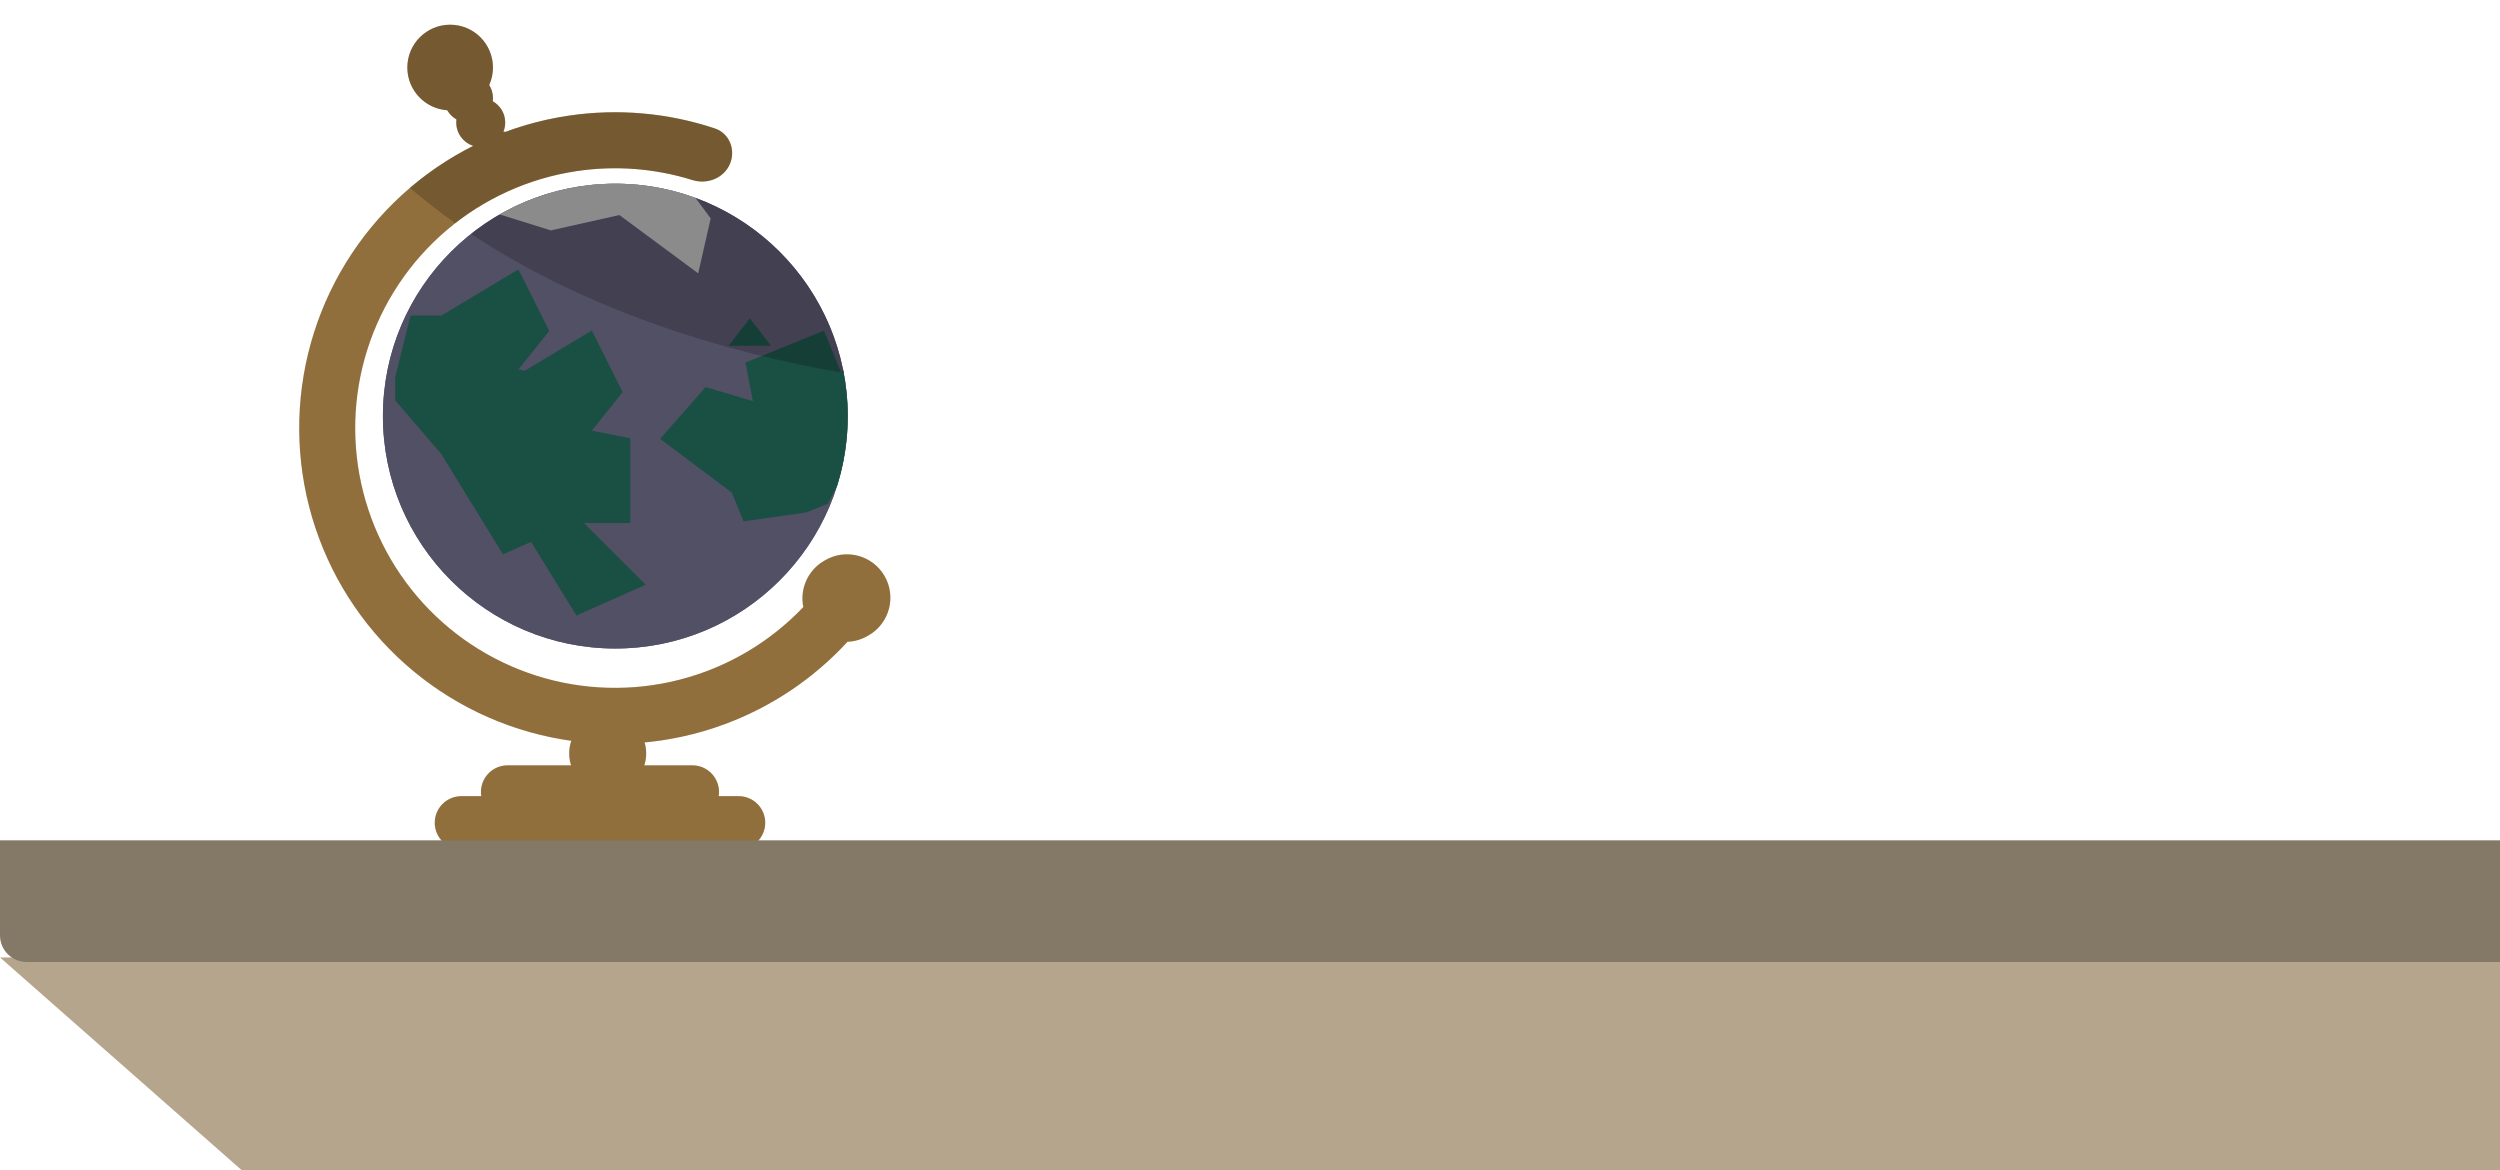 <svg width="188" height="88" viewBox="0 0 188 88" fill="none" xmlns="http://www.w3.org/2000/svg">
<g id="Group 290187">
<g id="Group 290180">
<g id="Group 290179">
<g id="Group 290178">
<g id="Group 290168">
<path id="Ellipse 270" d="M54.886 12.344C55.349 11.277 54.863 10.027 53.76 9.659C50.227 8.482 46.457 8.149 42.754 8.7C38.355 9.355 34.228 11.232 30.844 14.117C27.46 17.003 24.953 20.78 23.611 25.02C22.268 29.26 22.143 33.792 23.25 38.099C24.356 42.407 26.65 46.317 29.87 49.385C33.09 52.452 37.107 54.554 41.463 55.451C45.819 56.348 50.339 56.003 54.509 54.457C58.019 53.155 61.162 51.046 63.69 48.312C64.479 47.458 64.303 46.128 63.382 45.417C62.462 44.706 61.147 44.886 60.341 45.724C58.307 47.842 55.815 49.481 53.045 50.508C49.614 51.78 45.896 52.063 42.312 51.326C38.729 50.588 35.424 48.859 32.775 46.335C30.126 43.812 28.239 40.595 27.329 37.051C26.419 33.508 26.521 29.78 27.626 26.292C28.731 22.804 30.792 19.696 33.577 17.323C36.361 14.949 39.756 13.405 43.374 12.866C46.296 12.431 49.27 12.665 52.073 13.54C53.183 13.887 54.422 13.41 54.886 12.344Z" fill="#B58B4C"/>
<circle id="Ellipse 271" cx="45.701" cy="56.657" r="2.896" fill="#B58B4C"/>
<path id="Line 42" d="M38.17 59.553H52.072" stroke="#B58B4C" stroke-width="4" stroke-linecap="round"/>
<path id="Line 43" d="M34.695 61.87L55.548 61.87" stroke="#B58B4C" stroke-width="4" stroke-linecap="round"/>
<g id="Ellipse 269">
<path d="M63.749 31.292C63.749 40.944 55.925 48.768 46.273 48.768C36.621 48.768 28.797 40.944 28.797 31.292C28.797 21.64 36.621 13.815 46.273 13.815C55.925 13.815 63.749 21.64 63.749 31.292Z" fill="#66647E"/>
<path d="M63.749 31.292C63.749 40.944 55.925 48.768 46.273 48.768C36.621 48.768 28.797 40.944 28.797 31.292C28.797 21.64 36.621 13.815 46.273 13.815C55.925 13.815 63.749 21.64 63.749 31.292Z" fill="#66647E"/>
</g>
<path id="Vector 1" d="M33.192 34.157L29.717 30.102V28.364L30.875 23.73H33.192L38.985 20.255L41.302 24.889L38.985 27.785L41.881 28.364V34.736H38.405L43.039 39.37L37.826 41.687L33.192 34.157Z" fill="#216355"/>
<path id="Vector 3" d="M38.712 38.755L35.236 34.701V32.963L36.395 28.329H38.712L44.504 24.854L46.821 29.488L44.504 32.384L47.4 32.963V39.335H43.925L48.559 43.968L43.346 46.285L38.712 38.755Z" fill="#216355"/>
<path id="Intersect" fill-rule="evenodd" clip-rule="evenodd" d="M62.961 36.505C63.475 34.859 63.752 33.108 63.752 31.292C63.752 30.091 63.63 28.918 63.4 27.785L63.274 28.084L61.965 24.864L56.062 27.264L56.616 30.165L53.061 29.109L49.641 33.001L55.042 37.058L55.914 39.204L60.643 38.532L62.253 37.878L62.961 36.505Z" fill="#216355"/>
<path id="Intersect_2" fill-rule="evenodd" clip-rule="evenodd" d="M37.58 16.128L41.421 17.326L46.578 16.172L52.504 20.557L53.445 16.422L52.303 14.883C50.423 14.193 48.393 13.815 46.274 13.815C43.109 13.815 40.141 14.657 37.58 16.128Z" fill="#D9D9D9"/>
<circle id="Ellipse 286" cx="33.854" cy="5.078" r="3.219" fill="#B58B4C"/>
<rect id="Rectangle 3086" x="35.236" y="11.057" width="3.679" height="3.624" rx="1.812" transform="rotate(-30 35.236 11.057)" fill="#B58B4C"/>
<path id="Rectangle 3087" d="M60.783 46.632C59.881 45.07 60.416 43.074 61.977 42.172L62.063 42.123C63.624 41.221 65.621 41.756 66.522 43.318C67.424 44.879 66.889 46.875 65.328 47.777L65.242 47.826C63.681 48.728 61.684 48.193 60.783 46.632Z" fill="#B58B4C"/>
</g>
</g>
<circle id="Ellipse 300" cx="36.154" cy="9.217" r="1.84" fill="#B58B4C"/>
<circle id="Ellipse 301" cx="35.234" cy="7.378" r="1.84" fill="#B58B4C"/>
</g>
<g id="Group 290194">
<path id="Polygon 11" d="M56.386 23.933L57.98 26.002H54.793L56.386 23.933Z" fill="#216355"/>
<path id="Intersect_3" fill-rule="evenodd" clip-rule="evenodd" d="M34.323 8.979C34.034 8.816 33.794 8.577 33.629 8.289C31.953 8.177 30.627 6.782 30.627 5.077C30.627 3.299 32.069 1.857 33.847 1.857C35.625 1.857 37.066 3.299 37.066 5.077C37.066 5.547 36.965 5.994 36.784 6.396C36.963 6.68 37.066 7.016 37.066 7.376C37.066 7.457 37.061 7.536 37.051 7.614C37.61 7.929 37.987 8.529 37.987 9.216C37.987 9.451 37.943 9.676 37.862 9.882C37.922 9.886 37.98 9.893 38.039 9.902C39.556 9.344 41.132 8.939 42.746 8.699C46.448 8.148 50.219 8.481 53.751 9.658C54.855 10.026 55.341 11.276 54.877 12.343C54.413 13.409 53.175 13.886 52.064 13.539C49.261 12.664 46.288 12.43 43.366 12.865C39.747 13.404 36.352 14.948 33.568 17.322C30.784 19.695 28.722 22.803 27.618 26.291C26.513 29.779 26.41 33.507 27.32 37.05C28.231 40.594 30.118 43.81 32.767 46.334C35.416 48.858 38.72 50.587 42.304 51.325C45.887 52.062 49.606 51.779 53.036 50.507C55.806 49.48 58.298 47.841 60.332 45.724L60.346 45.709C60.354 45.701 60.362 45.693 60.37 45.685C60.381 45.675 60.392 45.664 60.402 45.654C60.128 44.314 60.72 42.892 61.969 42.171L62.055 42.121C63.616 41.22 65.612 41.755 66.514 43.316C67.415 44.878 66.88 46.874 65.319 47.776L65.233 47.825C64.757 48.1 64.24 48.242 63.726 48.261C63.712 48.278 63.697 48.294 63.681 48.311C61.153 51.045 58.011 53.154 54.501 54.456C52.549 55.18 50.521 55.64 48.469 55.833C48.546 56.094 48.588 56.37 48.588 56.656C48.588 56.969 48.538 57.27 48.447 57.552H52.063C53.167 57.552 54.063 58.447 54.063 59.552C54.063 59.66 54.054 59.766 54.038 59.869H55.54C56.644 59.869 57.54 60.765 57.54 61.869C57.54 62.974 56.644 63.869 55.54 63.869H34.687C33.582 63.869 32.687 62.974 32.687 61.869C32.687 60.765 33.582 59.869 34.687 59.869H36.186C36.17 59.766 36.161 59.66 36.161 59.552C36.161 58.447 37.056 57.552 38.161 57.552H42.937C42.845 57.27 42.795 56.969 42.795 56.656C42.795 56.324 42.851 56.006 42.954 55.709C42.452 55.639 41.952 55.553 41.454 55.45C37.098 54.553 33.082 52.451 29.862 49.384C26.642 46.316 24.348 42.406 23.241 38.098C22.134 33.791 22.26 29.259 23.602 25.019C24.945 20.779 27.451 17.002 30.836 14.116C32.293 12.874 33.887 11.819 35.582 10.967C34.843 10.729 34.307 10.035 34.307 9.216C34.307 9.136 34.313 9.057 34.323 8.979ZM62.946 36.52C60.723 43.618 54.095 48.767 46.265 48.767C36.613 48.767 28.789 40.943 28.789 31.291C28.789 24.804 32.323 19.143 37.571 16.127L37.571 16.127C40.131 14.656 43.099 13.815 46.264 13.815C47.585 13.815 48.872 13.961 50.109 14.239C50.264 14.274 50.418 14.31 50.571 14.349C57.029 15.986 62.054 21.217 63.391 27.79L63.393 27.785C63.623 28.918 63.744 30.09 63.744 31.291C63.744 33.107 63.468 34.858 62.953 36.505L62.946 36.52Z" fill="black" fill-opacity="0.2"/>
<path id="Intersect_4" fill-rule="evenodd" clip-rule="evenodd" d="M34.235 16.779C33.029 15.928 31.891 15.043 30.825 14.127C30.829 14.123 30.833 14.12 30.837 14.116C32.294 12.874 33.889 11.819 35.583 10.968C34.843 10.73 34.307 10.036 34.307 9.216C34.307 9.135 34.312 9.056 34.322 8.978C34.034 8.815 33.795 8.576 33.63 8.289C31.954 8.177 30.629 6.782 30.629 5.077C30.629 3.299 32.07 1.857 33.848 1.857C35.626 1.857 37.068 3.299 37.068 5.077C37.068 5.547 36.967 5.994 36.785 6.396C36.964 6.68 37.068 7.016 37.068 7.376C37.068 7.457 37.063 7.537 37.053 7.615C37.61 7.931 37.986 8.53 37.986 9.216C37.986 9.451 37.942 9.676 37.862 9.882C37.922 9.886 37.981 9.893 38.041 9.902C39.557 9.344 41.134 8.939 42.747 8.699C46.45 8.148 50.22 8.481 53.753 9.658C54.856 10.026 55.343 11.276 54.879 12.343C54.415 13.409 53.176 13.886 52.066 13.539C49.263 12.664 46.29 12.43 43.367 12.865C40.032 13.362 36.887 14.712 34.235 16.779ZM63.442 28.043C52.458 26.159 42.786 22.481 35.418 17.589C36.097 17.051 36.817 16.561 37.573 16.127L37.572 16.127C40.133 14.656 43.101 13.815 46.266 13.815C47.587 13.815 48.873 13.961 50.11 14.239C50.265 14.274 50.419 14.31 50.572 14.349C57.029 15.985 62.053 21.215 63.391 27.786L63.392 27.785C63.409 27.87 63.426 27.956 63.442 28.043Z" fill="black" fill-opacity="0.2"/>
</g>
</g>
<path id="Rectangle 3099" d="M18.177 88H206L187.824 72H0L18.177 88Z" fill="#B6A58D"/>
<path id="Rectangle 3093" d="M0 63.194H206.214V70.341C206.214 71.445 205.319 72.341 204.214 72.341H2C0.895 72.341 0 71.445 0 70.341V63.194Z" fill="#847867"/>
</g>
</svg>
